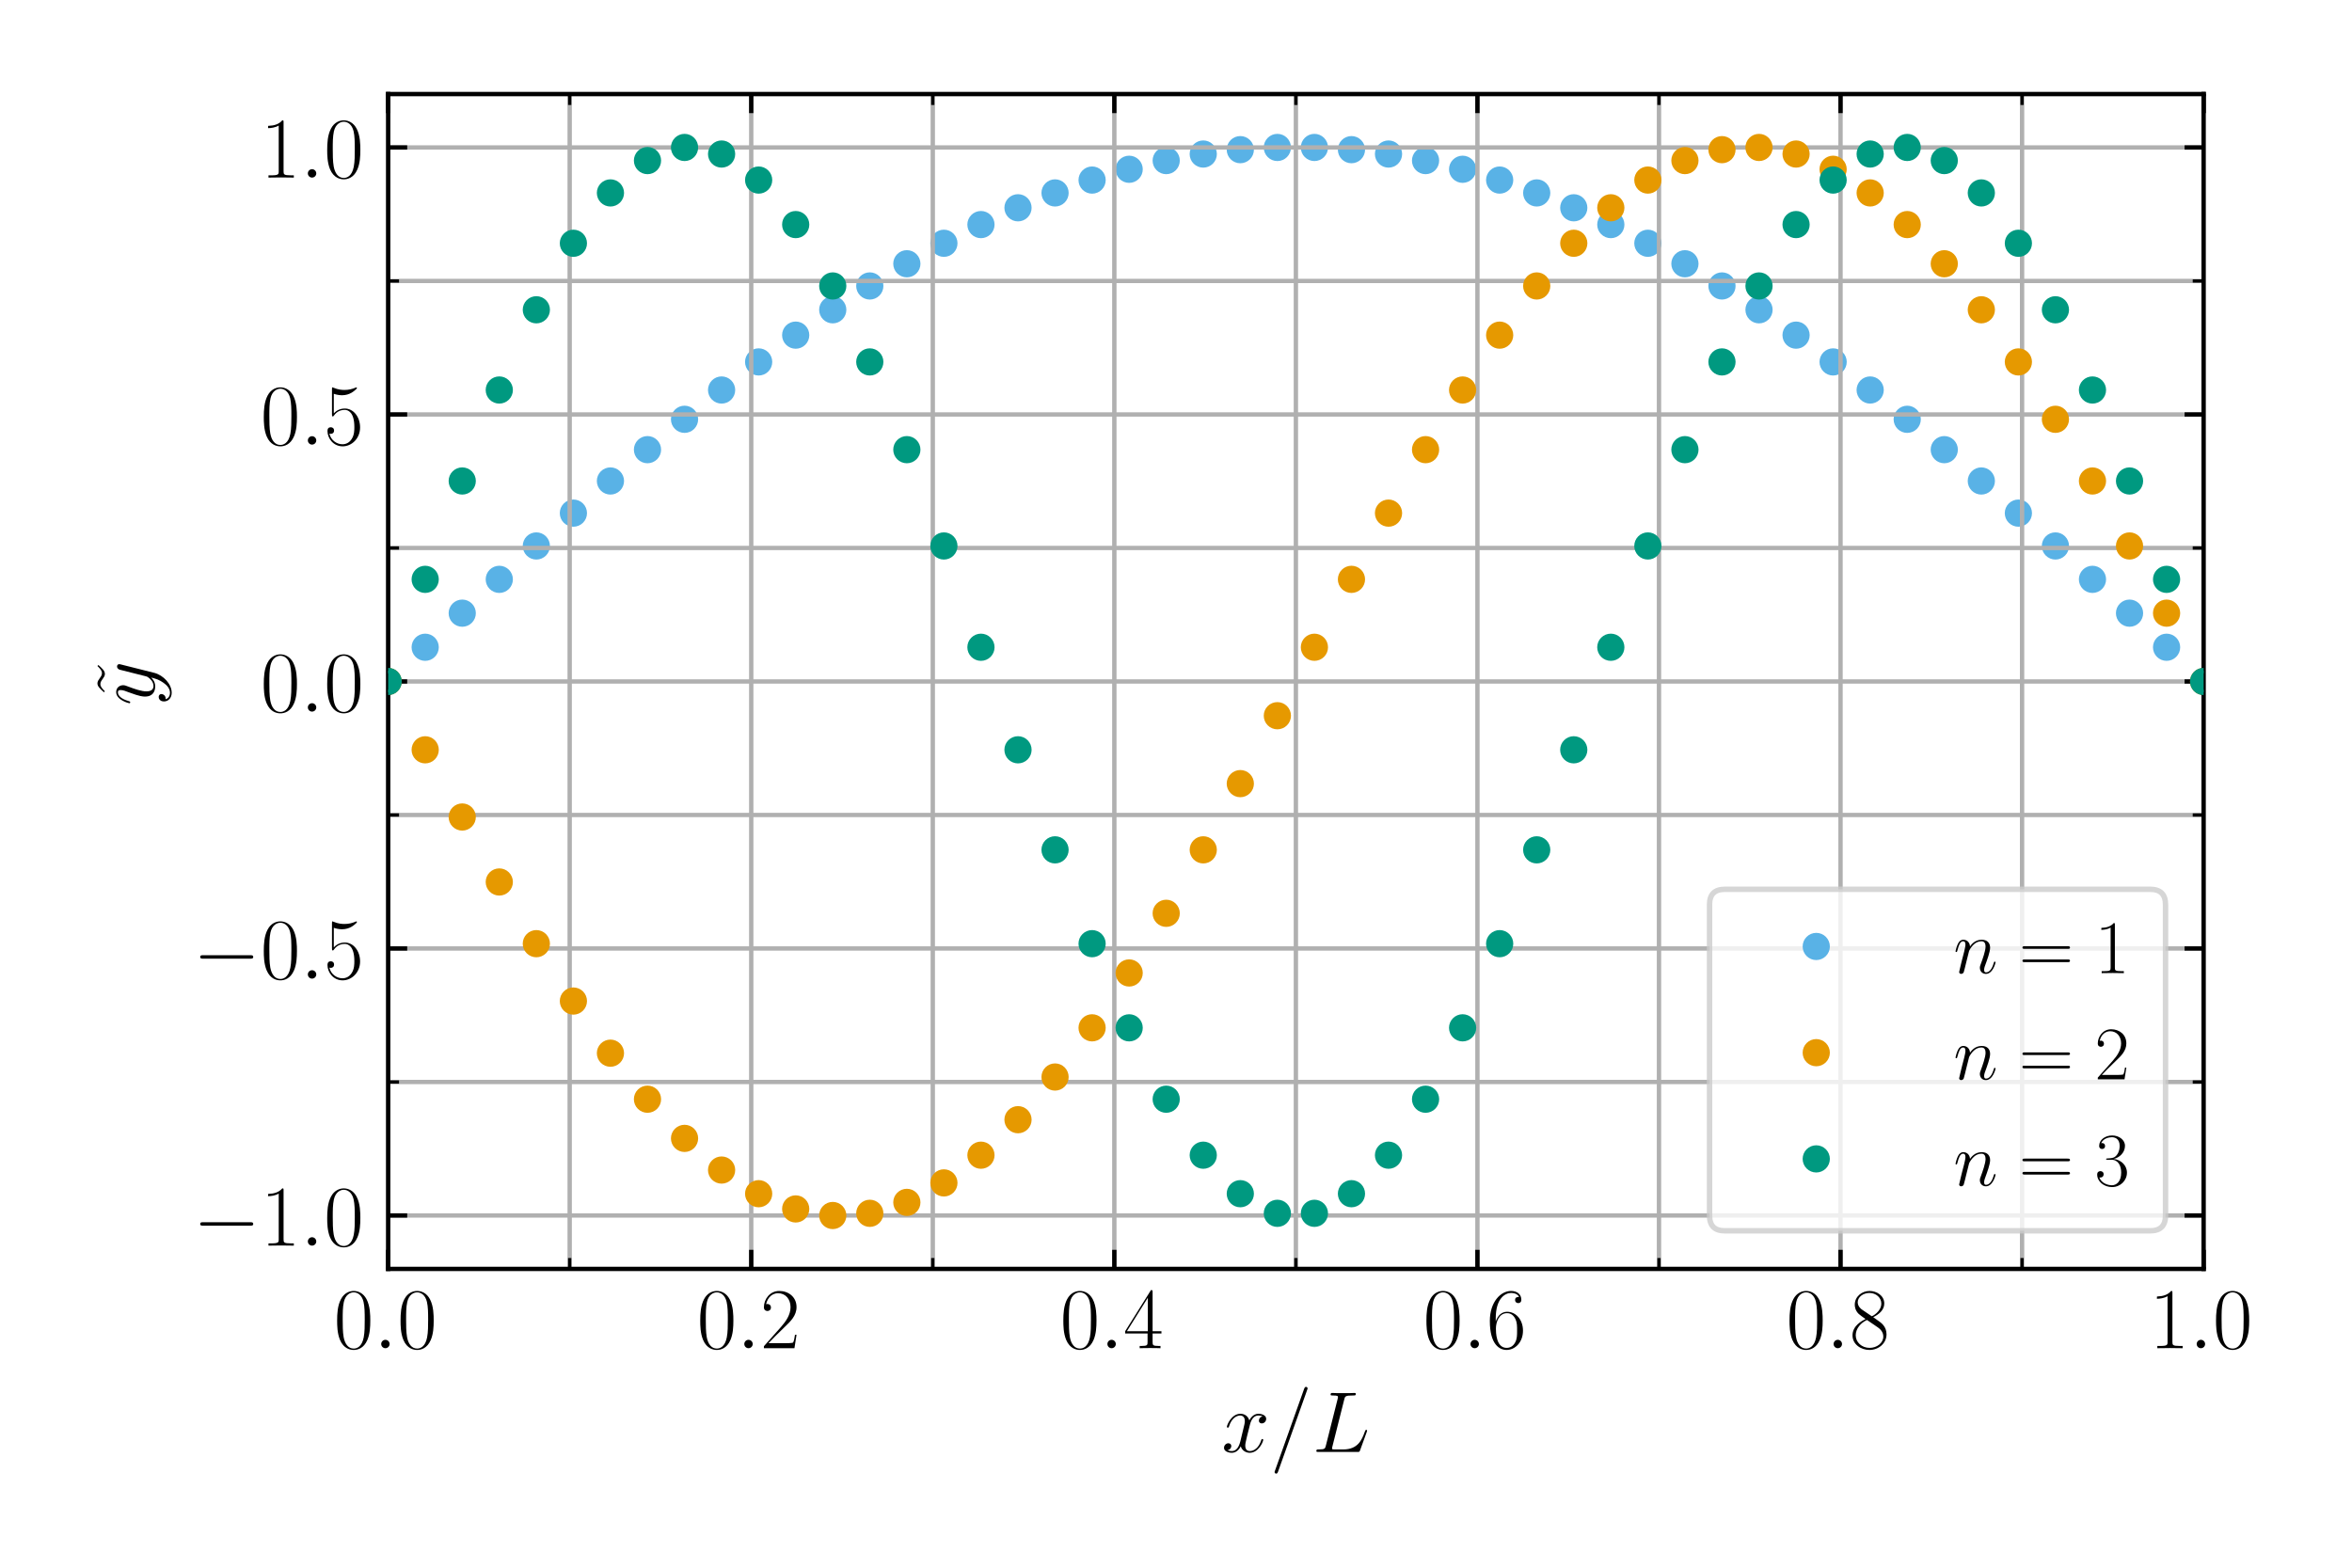 <?xml version="1.0" encoding="utf-8" standalone="no"?>
<!DOCTYPE svg PUBLIC "-//W3C//DTD SVG 1.1//EN"
  "http://www.w3.org/Graphics/SVG/1.1/DTD/svg11.dtd">
<!-- Created with matplotlib (https://matplotlib.org/) -->
<svg height="288pt" version="1.1" viewBox="0 0 432 288" width="432pt" xmlns="http://www.w3.org/2000/svg" xmlns:xlink="http://www.w3.org/1999/xlink">
 <defs>
  <style type="text/css">
*{stroke-linecap:butt;stroke-linejoin:round;}
  </style>
 </defs>
 <g id="figure_1">
  <g id="patch_1">
   <path d="M 0 288 
L 432 288 
L 432 0 
L 0 0 
z
" style="fill:#ffffff;"/>
  </g>
  <g id="axes_1">
   <g id="patch_2">
    <path d="M 71.291 233.111 
L 404.748 233.111 
L 404.748 17.28 
L 71.291 17.28 
z
" style="fill:#ffffff;"/>
   </g>
   <g id="line2d_1">
    <defs>
     <path d="M 0 2 
C 0.53 2 1.039 1.789 1.414 1.414 
C 1.789 1.039 2 0.53 2 0 
C 2 -0.53 1.789 -1.039 1.414 -1.414 
C 1.039 -1.789 0.53 -2 0 -2 
C -0.53 -2 -1.039 -1.789 -1.414 -1.414 
C -1.789 -1.039 -2 -0.53 -2 0 
C -2 0.53 -1.789 1.039 -1.414 1.414 
C -1.039 1.789 -0.53 2 0 2 
z
" id="m094844b0ad" style="stroke:#59b2e6;"/>
    </defs>
    <g clip-path="url(#p9c197335f8)">
     <use style="fill:#59b2e6;stroke:#59b2e6;" x="71.291" xlink:href="#m094844b0ad" y="125.195"/>
     <use style="fill:#59b2e6;stroke:#59b2e6;" x="78.096" xlink:href="#m094844b0ad" y="118.907"/>
     <use style="fill:#59b2e6;stroke:#59b2e6;" x="84.901" xlink:href="#m094844b0ad" y="112.644"/>
     <use style="fill:#59b2e6;stroke:#59b2e6;" x="91.706" xlink:href="#m094844b0ad" y="106.432"/>
     <use style="fill:#59b2e6;stroke:#59b2e6;" x="98.512" xlink:href="#m094844b0ad" y="100.298"/>
     <use style="fill:#59b2e6;stroke:#59b2e6;" x="105.317" xlink:href="#m094844b0ad" y="94.266"/>
     <use style="fill:#59b2e6;stroke:#59b2e6;" x="112.122" xlink:href="#m094844b0ad" y="88.361"/>
     <use style="fill:#59b2e6;stroke:#59b2e6;" x="118.927" xlink:href="#m094844b0ad" y="82.607"/>
     <use style="fill:#59b2e6;stroke:#59b2e6;" x="125.733" xlink:href="#m094844b0ad" y="77.029"/>
     <use style="fill:#59b2e6;stroke:#59b2e6;" x="132.538" xlink:href="#m094844b0ad" y="71.648"/>
     <use style="fill:#59b2e6;stroke:#59b2e6;" x="139.343" xlink:href="#m094844b0ad" y="66.488"/>
     <use style="fill:#59b2e6;stroke:#59b2e6;" x="146.148" xlink:href="#m094844b0ad" y="61.568"/>
     <use style="fill:#59b2e6;stroke:#59b2e6;" x="152.954" xlink:href="#m094844b0ad" y="56.91"/>
     <use style="fill:#59b2e6;stroke:#59b2e6;" x="159.759" xlink:href="#m094844b0ad" y="52.533"/>
     <use style="fill:#59b2e6;stroke:#59b2e6;" x="166.564" xlink:href="#m094844b0ad" y="48.454"/>
     <use style="fill:#59b2e6;stroke:#59b2e6;" x="173.369" xlink:href="#m094844b0ad" y="44.691"/>
     <use style="fill:#59b2e6;stroke:#59b2e6;" x="180.175" xlink:href="#m094844b0ad" y="41.259"/>
     <use style="fill:#59b2e6;stroke:#59b2e6;" x="186.98" xlink:href="#m094844b0ad" y="38.171"/>
     <use style="fill:#59b2e6;stroke:#59b2e6;" x="193.785" xlink:href="#m094844b0ad" y="35.441"/>
     <use style="fill:#59b2e6;stroke:#59b2e6;" x="200.59" xlink:href="#m094844b0ad" y="33.08"/>
     <use style="fill:#59b2e6;stroke:#59b2e6;" x="207.396" xlink:href="#m094844b0ad" y="31.097"/>
     <use style="fill:#59b2e6;stroke:#59b2e6;" x="214.201" xlink:href="#m094844b0ad" y="29.501"/>
     <use style="fill:#59b2e6;stroke:#59b2e6;" x="221.006" xlink:href="#m094844b0ad" y="28.298"/>
     <use style="fill:#59b2e6;stroke:#59b2e6;" x="227.812" xlink:href="#m094844b0ad" y="27.494"/>
     <use style="fill:#59b2e6;stroke:#59b2e6;" x="234.617" xlink:href="#m094844b0ad" y="27.09"/>
     <use style="fill:#59b2e6;stroke:#59b2e6;" x="241.422" xlink:href="#m094844b0ad" y="27.09"/>
     <use style="fill:#59b2e6;stroke:#59b2e6;" x="248.227" xlink:href="#m094844b0ad" y="27.494"/>
     <use style="fill:#59b2e6;stroke:#59b2e6;" x="255.033" xlink:href="#m094844b0ad" y="28.298"/>
     <use style="fill:#59b2e6;stroke:#59b2e6;" x="261.838" xlink:href="#m094844b0ad" y="29.501"/>
     <use style="fill:#59b2e6;stroke:#59b2e6;" x="268.643" xlink:href="#m094844b0ad" y="31.097"/>
     <use style="fill:#59b2e6;stroke:#59b2e6;" x="275.448" xlink:href="#m094844b0ad" y="33.08"/>
     <use style="fill:#59b2e6;stroke:#59b2e6;" x="282.254" xlink:href="#m094844b0ad" y="35.441"/>
     <use style="fill:#59b2e6;stroke:#59b2e6;" x="289.059" xlink:href="#m094844b0ad" y="38.171"/>
     <use style="fill:#59b2e6;stroke:#59b2e6;" x="295.864" xlink:href="#m094844b0ad" y="41.259"/>
     <use style="fill:#59b2e6;stroke:#59b2e6;" x="302.669" xlink:href="#m094844b0ad" y="44.691"/>
     <use style="fill:#59b2e6;stroke:#59b2e6;" x="309.475" xlink:href="#m094844b0ad" y="48.454"/>
     <use style="fill:#59b2e6;stroke:#59b2e6;" x="316.28" xlink:href="#m094844b0ad" y="52.533"/>
     <use style="fill:#59b2e6;stroke:#59b2e6;" x="323.085" xlink:href="#m094844b0ad" y="56.91"/>
     <use style="fill:#59b2e6;stroke:#59b2e6;" x="329.89" xlink:href="#m094844b0ad" y="61.568"/>
     <use style="fill:#59b2e6;stroke:#59b2e6;" x="336.696" xlink:href="#m094844b0ad" y="66.488"/>
     <use style="fill:#59b2e6;stroke:#59b2e6;" x="343.501" xlink:href="#m094844b0ad" y="71.648"/>
     <use style="fill:#59b2e6;stroke:#59b2e6;" x="350.306" xlink:href="#m094844b0ad" y="77.029"/>
     <use style="fill:#59b2e6;stroke:#59b2e6;" x="357.111" xlink:href="#m094844b0ad" y="82.607"/>
     <use style="fill:#59b2e6;stroke:#59b2e6;" x="363.917" xlink:href="#m094844b0ad" y="88.361"/>
     <use style="fill:#59b2e6;stroke:#59b2e6;" x="370.722" xlink:href="#m094844b0ad" y="94.266"/>
     <use style="fill:#59b2e6;stroke:#59b2e6;" x="377.527" xlink:href="#m094844b0ad" y="100.298"/>
     <use style="fill:#59b2e6;stroke:#59b2e6;" x="384.332" xlink:href="#m094844b0ad" y="106.432"/>
     <use style="fill:#59b2e6;stroke:#59b2e6;" x="391.138" xlink:href="#m094844b0ad" y="112.644"/>
     <use style="fill:#59b2e6;stroke:#59b2e6;" x="397.943" xlink:href="#m094844b0ad" y="118.907"/>
     <use style="fill:#59b2e6;stroke:#59b2e6;" x="404.748" xlink:href="#m094844b0ad" y="125.195"/>
    </g>
   </g>
   <g id="matplotlib.axis_1">
    <g id="xtick_1">
     <g id="line2d_2">
      <path clip-path="url(#p9c197335f8)" d="M 71.291 233.111 
L 71.291 17.28 
" style="fill:none;stroke:#b0b0b0;stroke-linecap:square;stroke-width:0.8;"/>
     </g>
     <g id="line2d_3">
      <defs>
       <path d="M 0 0 
L 0 -3.5 
" id="m71e46f937e" style="stroke:#000000;stroke-width:0.8;"/>
      </defs>
      <g>
       <use style="stroke:#000000;stroke-width:0.8;" x="71.291" xlink:href="#m71e46f937e" y="233.111"/>
      </g>
     </g>
     <g id="line2d_4">
      <defs>
       <path d="M 0 0 
L 0 3.5 
" id="m95927df6ad" style="stroke:#000000;stroke-width:0.8;"/>
      </defs>
      <g>
       <use style="stroke:#000000;stroke-width:0.8;" x="71.291" xlink:href="#m95927df6ad" y="17.28"/>
      </g>
     </g>
     <g id="text_1">
      <!-- $0.0$ -->
      <defs>
       <path d="M 42 31.844 
C 42 37.969 41.906 48.422 37.703 56.453 
C 34 63.484 28.094 66 22.906 66 
C 18.094 66 12 63.781 8.203 56.562 
C 4.203 49.016 3.797 39.672 3.797 31.844 
C 3.797 26.109 3.906 17.375 7 9.734 
C 11.297 -0.609 19 -2 22.906 -2 
C 27.5 -2 34.5 -0.109 38.594 9.438 
C 41.594 16.375 42 24.5 42 31.844 
z
M 22.906 -0.406 
C 16.5 -0.406 12.703 5.125 11.297 12.75 
C 10.203 18.688 10.203 27.328 10.203 32.953 
C 10.203 40.688 10.203 47.109 11.5 53.234 
C 13.406 61.781 19 64.391 22.906 64.391 
C 27 64.391 32.297 61.672 34.203 53.438 
C 35.5 47.719 35.594 40.984 35.594 32.953 
C 35.594 26.422 35.594 18.375 34.406 12.453 
C 32.297 1.5 26.406 -0.406 22.906 -0.406 
z
" id="CMR17-48"/>
       <path d="M 18.406 4.797 
C 18.406 7.688 16 9.688 13.594 9.688 
C 10.703 9.688 8.703 7.297 8.703 4.891 
C 8.703 2 11.094 0 13.5 0 
C 16.406 0 18.406 2.391 18.406 4.797 
z
" id="CMMI12-58"/>
      </defs>
      <g transform="translate(61.319 247.68)scale(0.16 -0.16)">
       <use transform="scale(0.996)" xlink:href="#CMR17-48"/>
       <use transform="translate(45.69 0)scale(0.996)" xlink:href="#CMMI12-58"/>
       <use transform="translate(72.788 0)scale(0.996)" xlink:href="#CMR17-48"/>
      </g>
     </g>
    </g>
    <g id="xtick_2">
     <g id="line2d_5">
      <path clip-path="url(#p9c197335f8)" d="M 137.982 233.111 
L 137.982 17.28 
" style="fill:none;stroke:#b0b0b0;stroke-linecap:square;stroke-width:0.8;"/>
     </g>
     <g id="line2d_6">
      <g>
       <use style="stroke:#000000;stroke-width:0.8;" x="137.982" xlink:href="#m71e46f937e" y="233.111"/>
      </g>
     </g>
     <g id="line2d_7">
      <g>
       <use style="stroke:#000000;stroke-width:0.8;" x="137.982" xlink:href="#m95927df6ad" y="17.28"/>
      </g>
     </g>
     <g id="text_2">
      <!-- $0.2$ -->
      <defs>
       <path d="M 41.703 15.469 
L 39.906 15.469 
C 38.906 8.391 38.094 7.188 37.703 6.594 
C 37.203 5.797 30 5.797 28.594 5.797 
L 9.406 5.797 
C 13 9.688 20 16.766 28.5 24.938 
C 34.594 30.719 41.703 37.5 41.703 47.391 
C 41.703 59.188 32.297 66 21.797 66 
C 10.797 66 4.094 56.297 4.094 47.297 
C 4.094 43.391 7 42.891 8.203 42.891 
C 9.203 42.891 12.203 43.484 12.203 46.984 
C 12.203 50.094 9.594 51 8.203 51 
C 7.594 51 7 50.891 6.594 50.688 
C 8.5 59.188 14.297 63.391 20.406 63.391 
C 29.094 63.391 34.797 56.5 34.797 47.391 
C 34.797 38.703 29.703 31.219 24 24.734 
L 4.094 2.297 
L 4.094 0 
L 39.297 0 
z
" id="CMR17-50"/>
      </defs>
      <g transform="translate(128.01 247.68)scale(0.16 -0.16)">
       <use transform="scale(0.996)" xlink:href="#CMR17-48"/>
       <use transform="translate(45.69 0)scale(0.996)" xlink:href="#CMMI12-58"/>
       <use transform="translate(72.788 0)scale(0.996)" xlink:href="#CMR17-50"/>
      </g>
     </g>
    </g>
    <g id="xtick_3">
     <g id="line2d_8">
      <path clip-path="url(#p9c197335f8)" d="M 204.674 233.111 
L 204.674 17.28 
" style="fill:none;stroke:#b0b0b0;stroke-linecap:square;stroke-width:0.8;"/>
     </g>
     <g id="line2d_9">
      <g>
       <use style="stroke:#000000;stroke-width:0.8;" x="204.674" xlink:href="#m71e46f937e" y="233.111"/>
      </g>
     </g>
     <g id="line2d_10">
      <g>
       <use style="stroke:#000000;stroke-width:0.8;" x="204.674" xlink:href="#m95927df6ad" y="17.28"/>
      </g>
     </g>
     <g id="text_3">
      <!-- $0.4$ -->
      <defs>
       <path d="M 33.594 64.797 
C 33.594 66.891 33.5 67 31.703 67 
L 2 19.594 
L 2 17 
L 27.797 17 
L 27.797 7.188 
C 27.797 3.594 27.594 2.594 20.594 2.594 
L 18.703 2.594 
L 18.703 0 
C 21.906 0.188 27.297 0.188 30.703 0.188 
C 34.094 0.188 39.5 0.188 42.703 0 
L 42.703 2.594 
L 40.797 2.594 
C 33.797 2.594 33.594 3.594 33.594 7.188 
L 33.594 17 
L 43.797 17 
L 43.797 19.594 
L 33.594 19.594 
z
M 28.094 58.172 
L 28.094 19.594 
L 4 19.594 
z
" id="CMR17-52"/>
      </defs>
      <g transform="translate(194.702 247.68)scale(0.16 -0.16)">
       <use transform="scale(0.996)" xlink:href="#CMR17-48"/>
       <use transform="translate(45.69 0)scale(0.996)" xlink:href="#CMMI12-58"/>
       <use transform="translate(72.788 0)scale(0.996)" xlink:href="#CMR17-52"/>
      </g>
     </g>
    </g>
    <g id="xtick_4">
     <g id="line2d_11">
      <path clip-path="url(#p9c197335f8)" d="M 271.365 233.111 
L 271.365 17.28 
" style="fill:none;stroke:#b0b0b0;stroke-linecap:square;stroke-width:0.8;"/>
     </g>
     <g id="line2d_12">
      <g>
       <use style="stroke:#000000;stroke-width:0.8;" x="271.365" xlink:href="#m71e46f937e" y="233.111"/>
      </g>
     </g>
     <g id="line2d_13">
      <g>
       <use style="stroke:#000000;stroke-width:0.8;" x="271.365" xlink:href="#m95927df6ad" y="17.28"/>
      </g>
     </g>
     <g id="text_4">
      <!-- $0.6$ -->
      <defs>
       <path d="M 10.594 34.344 
C 10.594 58 21.797 63.688 28.297 63.688 
C 30.406 63.688 35.5 63.266 37.5 59.094 
C 35.906 59.094 32.906 59.094 32.906 55.594 
C 32.906 52.891 35.094 52 36.5 52 
C 37.406 52 40.094 52.391 40.094 55.797 
C 40.094 62.297 35.094 66 28.203 66 
C 16.297 66 3.797 53.297 3.797 31.422 
C 3.797 4.016 15.094 -2 23.094 -2 
C 32.797 -2 42 6.734 42 20.234 
C 42 32.828 33.906 42 23.703 42 
C 17.594 42 13.094 37.969 10.594 30.922 
z
M 23.094 0.391 
C 10.797 0.391 10.797 18.938 10.797 22.656 
C 10.797 29.906 14.203 40.391 23.5 40.391 
C 25.203 40.391 30.094 40.391 33.406 33.438 
C 35.203 29.516 35.203 25.375 35.203 20.344 
C 35.203 14.906 35.203 10.875 33.094 6.844 
C 30.906 2.703 27.703 0.391 23.094 0.391 
z
" id="CMR17-54"/>
      </defs>
      <g transform="translate(261.393 247.68)scale(0.16 -0.16)">
       <use transform="scale(0.996)" xlink:href="#CMR17-48"/>
       <use transform="translate(45.69 0)scale(0.996)" xlink:href="#CMMI12-58"/>
       <use transform="translate(72.788 0)scale(0.996)" xlink:href="#CMR17-54"/>
      </g>
     </g>
    </g>
    <g id="xtick_5">
     <g id="line2d_14">
      <path clip-path="url(#p9c197335f8)" d="M 338.057 233.111 
L 338.057 17.28 
" style="fill:none;stroke:#b0b0b0;stroke-linecap:square;stroke-width:0.8;"/>
     </g>
     <g id="line2d_15">
      <g>
       <use style="stroke:#000000;stroke-width:0.8;" x="338.057" xlink:href="#m71e46f937e" y="233.111"/>
      </g>
     </g>
     <g id="line2d_16">
      <g>
       <use style="stroke:#000000;stroke-width:0.8;" x="338.057" xlink:href="#m95927df6ad" y="17.28"/>
      </g>
     </g>
     <g id="text_5">
      <!-- $0.8$ -->
      <defs>
       <path d="M 27.203 35.766 
C 33.5 38.969 39.906 43.797 39.906 51.531 
C 39.906 60.688 31.094 66 23 66 
C 13.906 66 5.906 59.375 5.906 50.234 
C 5.906 47.719 6.5 43.391 10.406 39.578 
C 11.406 38.578 15.594 35.562 18.297 33.656 
C 13.797 31.344 3.297 25.812 3.297 14.766 
C 3.297 4.406 13.094 -2 22.797 -2 
C 33.5 -2 42.5 5.719 42.5 15.969 
C 42.5 25.109 36.406 29.328 32.406 32.047 
z
M 14.094 44.609 
C 13.297 45.109 9.297 48.219 9.297 52.938 
C 9.297 59.078 15.594 63.688 22.797 63.688 
C 30.703 63.688 36.5 58.062 36.5 51.531 
C 36.5 42.188 26.094 36.859 25.594 36.859 
C 25.5 36.859 25.406 36.859 24.594 37.469 
z
M 32.5 24 
C 34 22.906 38.797 19.578 38.797 13.453 
C 38.797 6.016 31.406 0.391 23 0.391 
C 13.906 0.391 7 6.922 7 14.859 
C 7 22.797 13.094 29.438 20 32.547 
z
" id="CMR17-56"/>
      </defs>
      <g transform="translate(328.085 247.68)scale(0.16 -0.16)">
       <use transform="scale(0.996)" xlink:href="#CMR17-48"/>
       <use transform="translate(45.69 0)scale(0.996)" xlink:href="#CMMI12-58"/>
       <use transform="translate(72.788 0)scale(0.996)" xlink:href="#CMR17-56"/>
      </g>
     </g>
    </g>
    <g id="xtick_6">
     <g id="line2d_17">
      <path clip-path="url(#p9c197335f8)" d="M 404.748 233.111 
L 404.748 17.28 
" style="fill:none;stroke:#b0b0b0;stroke-linecap:square;stroke-width:0.8;"/>
     </g>
     <g id="line2d_18">
      <g>
       <use style="stroke:#000000;stroke-width:0.8;" x="404.748" xlink:href="#m71e46f937e" y="233.111"/>
      </g>
     </g>
     <g id="line2d_19">
      <g>
       <use style="stroke:#000000;stroke-width:0.8;" x="404.748" xlink:href="#m95927df6ad" y="17.28"/>
      </g>
     </g>
     <g id="text_6">
      <!-- $1.0$ -->
      <defs>
       <path d="M 26.594 63.797 
C 26.594 65.891 26.5 66 25.094 66 
C 21.203 61.359 15.297 59.891 9.703 59.688 
C 9.406 59.688 8.906 59.688 8.797 59.5 
C 8.703 59.297 8.703 59.094 8.703 57 
C 11.797 57 17 57.594 21 59.984 
L 21 7.297 
C 21 3.797 20.797 2.594 12.203 2.594 
L 9.203 2.594 
L 9.203 0 
C 14 0.094 19 0.188 23.797 0.188 
C 28.594 0.188 33.594 0.094 38.406 0 
L 38.406 2.594 
L 35.406 2.594 
C 26.797 2.594 26.594 3.688 26.594 7.297 
z
" id="CMR17-49"/>
      </defs>
      <g transform="translate(394.776 247.68)scale(0.16 -0.16)">
       <use transform="scale(0.996)" xlink:href="#CMR17-49"/>
       <use transform="translate(45.69 0)scale(0.996)" xlink:href="#CMMI12-58"/>
       <use transform="translate(72.788 0)scale(0.996)" xlink:href="#CMR17-48"/>
      </g>
     </g>
    </g>
    <g id="xtick_7">
     <g id="line2d_20">
      <path clip-path="url(#p9c197335f8)" d="M 104.636 233.111 
L 104.636 17.28 
" style="fill:none;stroke:#b0b0b0;stroke-linecap:square;stroke-width:0.8;"/>
     </g>
     <g id="line2d_21">
      <defs>
       <path d="M 0 0 
L 0 -2 
" id="m6d40785cf7" style="stroke:#000000;stroke-width:0.6;"/>
      </defs>
      <g>
       <use style="stroke:#000000;stroke-width:0.6;" x="104.636" xlink:href="#m6d40785cf7" y="233.111"/>
      </g>
     </g>
     <g id="line2d_22">
      <defs>
       <path d="M 0 0 
L 0 2 
" id="m954fccf3e6" style="stroke:#000000;stroke-width:0.6;"/>
      </defs>
      <g>
       <use style="stroke:#000000;stroke-width:0.6;" x="104.636" xlink:href="#m954fccf3e6" y="17.28"/>
      </g>
     </g>
    </g>
    <g id="xtick_8">
     <g id="line2d_23">
      <path clip-path="url(#p9c197335f8)" d="M 171.328 233.111 
L 171.328 17.28 
" style="fill:none;stroke:#b0b0b0;stroke-linecap:square;stroke-width:0.8;"/>
     </g>
     <g id="line2d_24">
      <g>
       <use style="stroke:#000000;stroke-width:0.6;" x="171.328" xlink:href="#m6d40785cf7" y="233.111"/>
      </g>
     </g>
     <g id="line2d_25">
      <g>
       <use style="stroke:#000000;stroke-width:0.6;" x="171.328" xlink:href="#m954fccf3e6" y="17.28"/>
      </g>
     </g>
    </g>
    <g id="xtick_9">
     <g id="line2d_26">
      <path clip-path="url(#p9c197335f8)" d="M 238.019 233.111 
L 238.019 17.28 
" style="fill:none;stroke:#b0b0b0;stroke-linecap:square;stroke-width:0.8;"/>
     </g>
     <g id="line2d_27">
      <g>
       <use style="stroke:#000000;stroke-width:0.6;" x="238.019" xlink:href="#m6d40785cf7" y="233.111"/>
      </g>
     </g>
     <g id="line2d_28">
      <g>
       <use style="stroke:#000000;stroke-width:0.6;" x="238.019" xlink:href="#m954fccf3e6" y="17.28"/>
      </g>
     </g>
    </g>
    <g id="xtick_10">
     <g id="line2d_29">
      <path clip-path="url(#p9c197335f8)" d="M 304.711 233.111 
L 304.711 17.28 
" style="fill:none;stroke:#b0b0b0;stroke-linecap:square;stroke-width:0.8;"/>
     </g>
     <g id="line2d_30">
      <g>
       <use style="stroke:#000000;stroke-width:0.6;" x="304.711" xlink:href="#m6d40785cf7" y="233.111"/>
      </g>
     </g>
     <g id="line2d_31">
      <g>
       <use style="stroke:#000000;stroke-width:0.6;" x="304.711" xlink:href="#m954fccf3e6" y="17.28"/>
      </g>
     </g>
    </g>
    <g id="xtick_11">
     <g id="line2d_32">
      <path clip-path="url(#p9c197335f8)" d="M 371.402 233.111 
L 371.402 17.28 
" style="fill:none;stroke:#b0b0b0;stroke-linecap:square;stroke-width:0.8;"/>
     </g>
     <g id="line2d_33">
      <g>
       <use style="stroke:#000000;stroke-width:0.6;" x="371.402" xlink:href="#m6d40785cf7" y="233.111"/>
      </g>
     </g>
     <g id="line2d_34">
      <g>
       <use style="stroke:#000000;stroke-width:0.6;" x="371.402" xlink:href="#m954fccf3e6" y="17.28"/>
      </g>
     </g>
    </g>
    <g id="text_7">
     <!-- $x/L$ -->
     <defs>
      <path d="M 47.406 41 
C 44.203 40.391 43 37.984 43 36.094 
C 43 33.688 44.906 32.891 46.297 32.891 
C 49.297 32.891 51.406 35.484 51.406 38.188 
C 51.406 42.094 46.594 44 42.406 44 
C 36.297 44 32.906 38.297 32 36.391 
C 29.703 43.594 23.5 44 21.703 44 
C 11.5 44 6.094 31.141 6.094 28.891 
C 6.094 28.484 6.5 27.969 7.203 27.969 
C 8 27.969 8.203 28.578 8.406 28.984 
C 11.797 40.188 18.5 41.984 21.406 41.984 
C 25.906 41.984 26.797 38.094 26.797 35.688 
C 26.797 33.484 26.203 31.141 25 26.219 
L 21.594 12.156 
C 20.094 6.094 17.203 1 11.906 1 
C 11.406 1 8.906 1 6.797 1.969 
C 10.406 2.594 11.203 5.594 11.203 6.797 
C 11.203 8.797 9.703 10 7.797 10 
C 5.406 10 2.797 7.891 2.797 4.688 
C 2.797 0.891 7.5 -1 11.797 -1 
C 16.594 -1 20 2.391 22.094 6.484 
C 23.703 1 28.703 -1 32.406 -1 
C 42.594 -1 48 11.734 48 14 
C 48 14.516 47.594 14.922 47 14.922 
C 46.094 14.922 46 14.406 45.703 13.594 
C 43 4.688 37.203 1 32.703 1 
C 29.203 1 27.297 3.188 27.297 7.297 
C 27.297 9.484 27.703 11.125 29.297 17.906 
L 32.797 31.859 
C 34.297 37.891 37.703 41.984 42.297 41.984 
C 42.5 41.984 45.297 41.984 47.406 41 
z
" id="CMMI12-120"/>
      <path d="M 42.906 71.297 
C 42.906 71.391 43.5 72.891 43.5 73.094 
C 43.5 74.297 42.5 75 41.703 75 
C 41.203 75 40.297 75 39.5 72.797 
L 6 -21.312 
C 6 -21.406 5.406 -22.906 5.406 -23.109 
C 5.406 -24.312 6.406 -25 7.203 -25 
C 7.797 -25 8.703 -24.906 9.406 -22.812 
z
" id="CMMI12-61"/>
      <path d="M 36.703 60.312 
C 37.594 64.094 37.906 65.094 46.703 65.094 
C 49.406 65.094 50.094 65.094 50.094 66.984 
C 50.094 68 49 68 48.594 68 
C 46.594 68 44.297 67.797 42.297 67.797 
L 28.906 67.797 
C 27 67.797 24.797 68 22.906 68 
C 22.094 68 21 68 21 66.094 
C 21 65.094 21.906 65.094 23.406 65.094 
C 29.5 65.094 29.5 64.297 29.5 63.203 
C 29.5 63 29.5 62.406 29.094 60.906 
L 15.594 7.375 
C 14.703 3.891 14.5 2.891 7.5 2.891 
C 5.594 2.891 4.594 2.891 4.594 1.094 
C 4.594 0 5.203 0 7.203 0 
L 52 0 
C 54.203 0 54.297 0.094 55 1.891 
L 62.703 23.094 
C 62.906 23.594 63.094 24.188 63.094 24.484 
C 63.094 25.078 62.594 25.484 62.094 25.484 
C 62 25.484 61.5 25.484 61.297 25.078 
C 61.094 24.984 61.094 24.781 60.297 22.891 
C 57.094 14.141 52.594 2.891 35.703 2.891 
L 26.094 2.891 
C 24.703 2.891 24.5 2.891 23.906 2.984 
C 22.797 3.094 22.703 3.297 22.703 4.094 
C 22.703 4.781 22.906 5.375 23.094 6.281 
z
" id="CMMI12-76"/>
     </defs>
     <g transform="translate(224.373 266.735)scale(0.16 -0.16)">
      <use transform="scale(0.996)" xlink:href="#CMMI12-120"/>
      <use transform="translate(55.434 0)scale(0.996)" xlink:href="#CMMI12-61"/>
      <use transform="translate(104.209 0)scale(0.996)" xlink:href="#CMMI12-76"/>
     </g>
    </g>
   </g>
   <g id="matplotlib.axis_2">
    <g id="ytick_1">
     <g id="line2d_35">
      <path clip-path="url(#p9c197335f8)" d="M 71.291 223.3 
L 404.748 223.3 
" style="fill:none;stroke:#b0b0b0;stroke-linecap:square;stroke-width:0.8;"/>
     </g>
     <g id="line2d_36">
      <defs>
       <path d="M 0 0 
L 3.5 0 
" id="mab87451544" style="stroke:#000000;stroke-width:0.8;"/>
      </defs>
      <g>
       <use style="stroke:#000000;stroke-width:0.8;" x="71.291" xlink:href="#mab87451544" y="223.3"/>
      </g>
     </g>
     <g id="line2d_37">
      <defs>
       <path d="M 0 0 
L -3.5 0 
" id="mb9782eb505" style="stroke:#000000;stroke-width:0.8;"/>
      </defs>
      <g>
       <use style="stroke:#000000;stroke-width:0.8;" x="404.748" xlink:href="#mb9782eb505" y="223.3"/>
      </g>
     </g>
     <g id="text_8">
      <!-- $-1.0$ -->
      <defs>
       <path d="M 65.906 23 
C 67.594 23 69.406 23 69.406 25 
C 69.406 27 67.594 27 65.906 27 
L 11.797 27 
C 10.094 27 8.297 27 8.297 25 
C 8.297 23 10.094 23 11.797 23 
z
" id="CMSY10-0"/>
      </defs>
      <g transform="translate(35.449 228.835)scale(0.16 -0.16)">
       <use transform="scale(0.996)" xlink:href="#CMSY10-0"/>
       <use transform="translate(77.487 0)scale(0.996)" xlink:href="#CMR17-49"/>
       <use transform="translate(123.178 0)scale(0.996)" xlink:href="#CMMI12-58"/>
       <use transform="translate(150.275 0)scale(0.996)" xlink:href="#CMR17-48"/>
      </g>
     </g>
    </g>
    <g id="ytick_2">
     <g id="line2d_38">
      <path clip-path="url(#p9c197335f8)" d="M 71.291 174.248 
L 404.748 174.248 
" style="fill:none;stroke:#b0b0b0;stroke-linecap:square;stroke-width:0.8;"/>
     </g>
     <g id="line2d_39">
      <g>
       <use style="stroke:#000000;stroke-width:0.8;" x="71.291" xlink:href="#mab87451544" y="174.248"/>
      </g>
     </g>
     <g id="line2d_40">
      <g>
       <use style="stroke:#000000;stroke-width:0.8;" x="404.748" xlink:href="#mb9782eb505" y="174.248"/>
      </g>
     </g>
     <g id="text_9">
      <!-- $-0.5$ -->
      <defs>
       <path d="M 11.406 58.594 
C 12.406 58.188 16.5 56.891 20.703 56.891 
C 30 56.891 35.094 61.891 38 64.688 
C 38 65.484 38 66 37.406 66 
C 37.297 66 37.094 66 36.297 65.594 
C 32.797 64.094 28.703 63 23.703 63 
C 20.703 63 16.203 63.359 11.297 65.484 
C 10.203 66 10 66 9.906 66 
C 9.406 66 9.297 65.891 9.297 63.906 
L 9.297 34.859 
C 9.297 33.016 9.297 32.5 10.297 32.5 
C 10.797 32.5 11 32.703 11.5 33.422 
C 14.703 38.047 19.094 40 24.094 40 
C 27.594 40 35.094 37.734 35.094 20.203 
C 35.094 16.984 35.094 11.188 32.094 6.594 
C 29.594 2.484 25.703 0.391 21.406 0.391 
C 14.797 0.391 8.094 4.984 6.297 12.688 
C 6.703 12.594 7.5 12.391 7.906 12.391 
C 9.203 12.391 11.703 13.094 11.703 16.188 
C 11.703 18.891 9.797 20 7.906 20 
C 5.594 20 4.094 18.594 4.094 15.797 
C 4.094 7.094 11 -2 21.594 -2 
C 31.906 -2 41.703 6.891 41.703 19.797 
C 41.703 32.094 33.906 41.594 24.203 41.594 
C 19.094 41.594 14.797 39.688 11.406 36 
z
" id="CMR17-53"/>
      </defs>
      <g transform="translate(35.449 179.783)scale(0.16 -0.16)">
       <use transform="scale(0.996)" xlink:href="#CMSY10-0"/>
       <use transform="translate(77.487 0)scale(0.996)" xlink:href="#CMR17-48"/>
       <use transform="translate(123.178 0)scale(0.996)" xlink:href="#CMMI12-58"/>
       <use transform="translate(150.275 0)scale(0.996)" xlink:href="#CMR17-53"/>
      </g>
     </g>
    </g>
    <g id="ytick_3">
     <g id="line2d_41">
      <path clip-path="url(#p9c197335f8)" d="M 71.291 125.195 
L 404.748 125.195 
" style="fill:none;stroke:#b0b0b0;stroke-linecap:square;stroke-width:0.8;"/>
     </g>
     <g id="line2d_42">
      <g>
       <use style="stroke:#000000;stroke-width:0.8;" x="71.291" xlink:href="#mab87451544" y="125.195"/>
      </g>
     </g>
     <g id="line2d_43">
      <g>
       <use style="stroke:#000000;stroke-width:0.8;" x="404.748" xlink:href="#mb9782eb505" y="125.195"/>
      </g>
     </g>
     <g id="text_10">
      <!-- $0.0$ -->
      <g transform="translate(47.847 130.73)scale(0.16 -0.16)">
       <use transform="scale(0.996)" xlink:href="#CMR17-48"/>
       <use transform="translate(45.69 0)scale(0.996)" xlink:href="#CMMI12-58"/>
       <use transform="translate(72.788 0)scale(0.996)" xlink:href="#CMR17-48"/>
      </g>
     </g>
    </g>
    <g id="ytick_4">
     <g id="line2d_44">
      <path clip-path="url(#p9c197335f8)" d="M 71.291 76.143 
L 404.748 76.143 
" style="fill:none;stroke:#b0b0b0;stroke-linecap:square;stroke-width:0.8;"/>
     </g>
     <g id="line2d_45">
      <g>
       <use style="stroke:#000000;stroke-width:0.8;" x="71.291" xlink:href="#mab87451544" y="76.143"/>
      </g>
     </g>
     <g id="line2d_46">
      <g>
       <use style="stroke:#000000;stroke-width:0.8;" x="404.748" xlink:href="#mb9782eb505" y="76.143"/>
      </g>
     </g>
     <g id="text_11">
      <!-- $0.5$ -->
      <g transform="translate(47.847 81.678)scale(0.16 -0.16)">
       <use transform="scale(0.996)" xlink:href="#CMR17-48"/>
       <use transform="translate(45.69 0)scale(0.996)" xlink:href="#CMMI12-58"/>
       <use transform="translate(72.788 0)scale(0.996)" xlink:href="#CMR17-53"/>
      </g>
     </g>
    </g>
    <g id="ytick_5">
     <g id="line2d_47">
      <path clip-path="url(#p9c197335f8)" d="M 71.291 27.09 
L 404.748 27.09 
" style="fill:none;stroke:#b0b0b0;stroke-linecap:square;stroke-width:0.8;"/>
     </g>
     <g id="line2d_48">
      <g>
       <use style="stroke:#000000;stroke-width:0.8;" x="71.291" xlink:href="#mab87451544" y="27.09"/>
      </g>
     </g>
     <g id="line2d_49">
      <g>
       <use style="stroke:#000000;stroke-width:0.8;" x="404.748" xlink:href="#mb9782eb505" y="27.09"/>
      </g>
     </g>
     <g id="text_12">
      <!-- $1.0$ -->
      <g transform="translate(47.847 32.625)scale(0.16 -0.16)">
       <use transform="scale(0.996)" xlink:href="#CMR17-49"/>
       <use transform="translate(45.69 0)scale(0.996)" xlink:href="#CMMI12-58"/>
       <use transform="translate(72.788 0)scale(0.996)" xlink:href="#CMR17-48"/>
      </g>
     </g>
    </g>
    <g id="ytick_6">
     <g id="line2d_50">
      <path clip-path="url(#p9c197335f8)" d="M 71.291 198.774 
L 404.748 198.774 
" style="fill:none;stroke:#b0b0b0;stroke-linecap:square;stroke-width:0.8;"/>
     </g>
     <g id="line2d_51">
      <defs>
       <path d="M 0 0 
L 2 0 
" id="m8c23069437" style="stroke:#000000;stroke-width:0.6;"/>
      </defs>
      <g>
       <use style="stroke:#000000;stroke-width:0.6;" x="71.291" xlink:href="#m8c23069437" y="198.774"/>
      </g>
     </g>
     <g id="line2d_52">
      <defs>
       <path d="M 0 0 
L -2 0 
" id="m9ce473ffcd" style="stroke:#000000;stroke-width:0.6;"/>
      </defs>
      <g>
       <use style="stroke:#000000;stroke-width:0.6;" x="404.748" xlink:href="#m9ce473ffcd" y="198.774"/>
      </g>
     </g>
    </g>
    <g id="ytick_7">
     <g id="line2d_53">
      <path clip-path="url(#p9c197335f8)" d="M 71.291 149.722 
L 404.748 149.722 
" style="fill:none;stroke:#b0b0b0;stroke-linecap:square;stroke-width:0.8;"/>
     </g>
     <g id="line2d_54">
      <g>
       <use style="stroke:#000000;stroke-width:0.6;" x="71.291" xlink:href="#m8c23069437" y="149.722"/>
      </g>
     </g>
     <g id="line2d_55">
      <g>
       <use style="stroke:#000000;stroke-width:0.6;" x="404.748" xlink:href="#m9ce473ffcd" y="149.722"/>
      </g>
     </g>
    </g>
    <g id="ytick_8">
     <g id="line2d_56">
      <path clip-path="url(#p9c197335f8)" d="M 71.291 100.669 
L 404.748 100.669 
" style="fill:none;stroke:#b0b0b0;stroke-linecap:square;stroke-width:0.8;"/>
     </g>
     <g id="line2d_57">
      <g>
       <use style="stroke:#000000;stroke-width:0.6;" x="71.291" xlink:href="#m8c23069437" y="100.669"/>
      </g>
     </g>
     <g id="line2d_58">
      <g>
       <use style="stroke:#000000;stroke-width:0.6;" x="404.748" xlink:href="#m9ce473ffcd" y="100.669"/>
      </g>
     </g>
    </g>
    <g id="ytick_9">
     <g id="line2d_59">
      <path clip-path="url(#p9c197335f8)" d="M 71.291 51.617 
L 404.748 51.617 
" style="fill:none;stroke:#b0b0b0;stroke-linecap:square;stroke-width:0.8;"/>
     </g>
     <g id="line2d_60">
      <g>
       <use style="stroke:#000000;stroke-width:0.6;" x="71.291" xlink:href="#m8c23069437" y="51.617"/>
      </g>
     </g>
     <g id="line2d_61">
      <g>
       <use style="stroke:#000000;stroke-width:0.6;" x="404.748" xlink:href="#m9ce473ffcd" y="51.617"/>
      </g>
     </g>
    </g>
    <g id="text_13">
     <!-- $\tilde{y}$ -->
     <defs>
      <path d="M 37.5 65.594 
C 34.094 62.297 32.203 60.391 29.094 60.391 
C 26.906 60.391 25.406 61.5 23.297 63 
C 21.297 64.391 19.703 65.594 17.5 65.594 
C 13.906 65.594 11.406 62.688 7.203 58.094 
L 8.297 57 
C 11.703 60.297 13.594 62.188 16.703 62.188 
C 18.906 62.188 20.406 61.094 22.5 59.594 
C 24.5 58.188 26.094 57 28.297 57 
C 31.906 57 34.406 59.891 38.594 64.5 
z
" id="CMR17-126"/>
      <path d="M 26.297 -10.516 
C 23.594 -14.391 19.703 -18 14.797 -18 
C 13.594 -18 8.797 -17.797 7.297 -12.906 
C 7.594 -13.016 8.094 -13.016 8.297 -13.016 
C 11.297 -13.016 13.297 -10.406 13.297 -8.109 
C 13.297 -5.812 11.406 -5 9.906 -5 
C 8.297 -5 4.797 -6.203 4.797 -11.109 
C 4.797 -16.406 9.094 -20 14.797 -20 
C 24.797 -20 34.906 -10.516 37.703 -0.109 
L 47.5 38.797 
C 47.594 39.297 47.797 39.891 47.797 40.484 
C 47.797 41.984 46.594 43 45.094 43 
C 44.203 43 42.094 42.594 41.297 39.594 
L 33.906 10.266 
C 33.406 8.469 33.406 8.281 32.594 7.172 
C 30.594 4.391 27.297 1 22.5 1 
C 16.906 1 16.406 6.484 16.406 9.172 
C 16.406 14.859 19.094 22.547 21.797 29.719 
C 22.906 32.609 23.5 34.016 23.5 36.016 
C 23.5 40.203 20.5 44 15.594 44 
C 6.406 44 2.703 29.531 2.703 28.719 
C 2.703 28.328 3.094 27.828 3.797 27.828 
C 4.703 27.828 4.797 28.234 5.203 29.625 
C 7.594 38 11.406 41.984 15.297 41.984 
C 16.203 41.984 17.906 41.984 17.906 38.703 
C 17.906 36.109 16.797 33.219 15.297 29.422 
C 10.406 16.359 10.406 13.062 10.406 10.672 
C 10.406 1.188 17.203 -1 22.203 -1 
C 25.094 -1 28.703 -0.109 32.203 3.594 
L 32.297 3.484 
C 30.797 -2.203 29.797 -5.609 26.297 -10.516 
z
" id="CMMI12-121"/>
     </defs>
     <g transform="translate(28.35 129.625)rotate(-90)scale(0.16 -0.16)">
      <use transform="translate(8.144 0.006)scale(0.996)" xlink:href="#CMR17-126"/>
      <use transform="scale(0.996)" xlink:href="#CMMI12-121"/>
     </g>
    </g>
   </g>
   <g id="line2d_62">
    <defs>
     <path d="M 0 2 
C 0.53 2 1.039 1.789 1.414 1.414 
C 1.789 1.039 2 0.53 2 0 
C 2 -0.53 1.789 -1.039 1.414 -1.414 
C 1.039 -1.789 0.53 -2 0 -2 
C -0.53 -2 -1.039 -1.789 -1.414 -1.414 
C -1.789 -1.039 -2 -0.53 -2 0 
C -2 0.53 -1.789 1.039 -1.414 1.414 
C -1.039 1.789 -0.53 2 0 2 
z
" id="m0e4a0d8852" style="stroke:#e69900;"/>
    </defs>
    <g clip-path="url(#p9c197335f8)">
     <use style="fill:#e69900;stroke:#e69900;" x="71.291" xlink:href="#m0e4a0d8852" y="125.195"/>
     <use style="fill:#e69900;stroke:#e69900;" x="78.096" xlink:href="#m0e4a0d8852" y="137.747"/>
     <use style="fill:#e69900;stroke:#e69900;" x="84.901" xlink:href="#m0e4a0d8852" y="150.093"/>
     <use style="fill:#e69900;stroke:#e69900;" x="91.706" xlink:href="#m0e4a0d8852" y="162.03"/>
     <use style="fill:#e69900;stroke:#e69900;" x="98.512" xlink:href="#m0e4a0d8852" y="173.362"/>
     <use style="fill:#e69900;stroke:#e69900;" x="105.317" xlink:href="#m0e4a0d8852" y="183.903"/>
     <use style="fill:#e69900;stroke:#e69900;" x="112.122" xlink:href="#m0e4a0d8852" y="193.48"/>
     <use style="fill:#e69900;stroke:#e69900;" x="118.927" xlink:href="#m0e4a0d8852" y="201.936"/>
     <use style="fill:#e69900;stroke:#e69900;" x="125.733" xlink:href="#m0e4a0d8852" y="209.132"/>
     <use style="fill:#e69900;stroke:#e69900;" x="132.538" xlink:href="#m0e4a0d8852" y="214.95"/>
     <use style="fill:#e69900;stroke:#e69900;" x="139.343" xlink:href="#m0e4a0d8852" y="219.294"/>
     <use style="fill:#e69900;stroke:#e69900;" x="146.148" xlink:href="#m0e4a0d8852" y="222.092"/>
     <use style="fill:#e69900;stroke:#e69900;" x="152.954" xlink:href="#m0e4a0d8852" y="223.3"/>
     <use style="fill:#e69900;stroke:#e69900;" x="159.759" xlink:href="#m0e4a0d8852" y="222.897"/>
     <use style="fill:#e69900;stroke:#e69900;" x="166.564" xlink:href="#m0e4a0d8852" y="220.89"/>
     <use style="fill:#e69900;stroke:#e69900;" x="173.369" xlink:href="#m0e4a0d8852" y="217.311"/>
     <use style="fill:#e69900;stroke:#e69900;" x="180.175" xlink:href="#m0e4a0d8852" y="212.22"/>
     <use style="fill:#e69900;stroke:#e69900;" x="186.98" xlink:href="#m0e4a0d8852" y="205.7"/>
     <use style="fill:#e69900;stroke:#e69900;" x="193.785" xlink:href="#m0e4a0d8852" y="197.858"/>
     <use style="fill:#e69900;stroke:#e69900;" x="200.59" xlink:href="#m0e4a0d8852" y="188.822"/>
     <use style="fill:#e69900;stroke:#e69900;" x="207.396" xlink:href="#m0e4a0d8852" y="178.742"/>
     <use style="fill:#e69900;stroke:#e69900;" x="214.201" xlink:href="#m0e4a0d8852" y="167.783"/>
     <use style="fill:#e69900;stroke:#e69900;" x="221.006" xlink:href="#m0e4a0d8852" y="156.125"/>
     <use style="fill:#e69900;stroke:#e69900;" x="227.812" xlink:href="#m0e4a0d8852" y="143.959"/>
     <use style="fill:#e69900;stroke:#e69900;" x="234.617" xlink:href="#m0e4a0d8852" y="131.484"/>
     <use style="fill:#e69900;stroke:#e69900;" x="241.422" xlink:href="#m0e4a0d8852" y="118.907"/>
     <use style="fill:#e69900;stroke:#e69900;" x="248.227" xlink:href="#m0e4a0d8852" y="106.432"/>
     <use style="fill:#e69900;stroke:#e69900;" x="255.033" xlink:href="#m0e4a0d8852" y="94.266"/>
     <use style="fill:#e69900;stroke:#e69900;" x="261.838" xlink:href="#m0e4a0d8852" y="82.607"/>
     <use style="fill:#e69900;stroke:#e69900;" x="268.643" xlink:href="#m0e4a0d8852" y="71.648"/>
     <use style="fill:#e69900;stroke:#e69900;" x="275.448" xlink:href="#m0e4a0d8852" y="61.568"/>
     <use style="fill:#e69900;stroke:#e69900;" x="282.254" xlink:href="#m0e4a0d8852" y="52.533"/>
     <use style="fill:#e69900;stroke:#e69900;" x="289.059" xlink:href="#m0e4a0d8852" y="44.691"/>
     <use style="fill:#e69900;stroke:#e69900;" x="295.864" xlink:href="#m0e4a0d8852" y="38.171"/>
     <use style="fill:#e69900;stroke:#e69900;" x="302.669" xlink:href="#m0e4a0d8852" y="33.08"/>
     <use style="fill:#e69900;stroke:#e69900;" x="309.475" xlink:href="#m0e4a0d8852" y="29.501"/>
     <use style="fill:#e69900;stroke:#e69900;" x="316.28" xlink:href="#m0e4a0d8852" y="27.494"/>
     <use style="fill:#e69900;stroke:#e69900;" x="323.085" xlink:href="#m0e4a0d8852" y="27.09"/>
     <use style="fill:#e69900;stroke:#e69900;" x="329.89" xlink:href="#m0e4a0d8852" y="28.298"/>
     <use style="fill:#e69900;stroke:#e69900;" x="336.696" xlink:href="#m0e4a0d8852" y="31.097"/>
     <use style="fill:#e69900;stroke:#e69900;" x="343.501" xlink:href="#m0e4a0d8852" y="35.441"/>
     <use style="fill:#e69900;stroke:#e69900;" x="350.306" xlink:href="#m0e4a0d8852" y="41.259"/>
     <use style="fill:#e69900;stroke:#e69900;" x="357.111" xlink:href="#m0e4a0d8852" y="48.454"/>
     <use style="fill:#e69900;stroke:#e69900;" x="363.917" xlink:href="#m0e4a0d8852" y="56.91"/>
     <use style="fill:#e69900;stroke:#e69900;" x="370.722" xlink:href="#m0e4a0d8852" y="66.488"/>
     <use style="fill:#e69900;stroke:#e69900;" x="377.527" xlink:href="#m0e4a0d8852" y="77.029"/>
     <use style="fill:#e69900;stroke:#e69900;" x="384.332" xlink:href="#m0e4a0d8852" y="88.361"/>
     <use style="fill:#e69900;stroke:#e69900;" x="391.138" xlink:href="#m0e4a0d8852" y="100.298"/>
     <use style="fill:#e69900;stroke:#e69900;" x="397.943" xlink:href="#m0e4a0d8852" y="112.644"/>
     <use style="fill:#e69900;stroke:#e69900;" x="404.748" xlink:href="#m0e4a0d8852" y="125.195"/>
    </g>
   </g>
   <g id="patch_3">
    <path d="M 71.291 233.111 
L 71.291 17.28 
" style="fill:none;stroke:#000000;stroke-linecap:square;stroke-linejoin:miter;stroke-width:0.8;"/>
   </g>
   <g id="patch_4">
    <path d="M 404.748 233.111 
L 404.748 17.28 
" style="fill:none;stroke:#000000;stroke-linecap:square;stroke-linejoin:miter;stroke-width:0.8;"/>
   </g>
   <g id="patch_5">
    <path d="M 71.291 233.111 
L 404.748 233.111 
" style="fill:none;stroke:#000000;stroke-linecap:square;stroke-linejoin:miter;stroke-width:0.8;"/>
   </g>
   <g id="patch_6">
    <path d="M 71.291 17.28 
L 404.748 17.28 
" style="fill:none;stroke:#000000;stroke-linecap:square;stroke-linejoin:miter;stroke-width:0.8;"/>
   </g>
   <g id="line2d_63">
    <defs>
     <path d="M 0 2 
C 0.53 2 1.039 1.789 1.414 1.414 
C 1.789 1.039 2 0.53 2 0 
C 2 -0.53 1.789 -1.039 1.414 -1.414 
C 1.039 -1.789 0.53 -2 0 -2 
C -0.53 -2 -1.039 -1.789 -1.414 -1.414 
C -1.789 -1.039 -2 -0.53 -2 0 
C -2 0.53 -1.789 1.039 -1.414 1.414 
C -1.039 1.789 -0.53 2 0 2 
z
" id="mc52d8bea6b" style="stroke:#009980;"/>
    </defs>
    <g clip-path="url(#p9c197335f8)">
     <use style="fill:#009980;stroke:#009980;" x="71.291" xlink:href="#mc52d8bea6b" y="125.195"/>
     <use style="fill:#009980;stroke:#009980;" x="78.096" xlink:href="#mc52d8bea6b" y="106.432"/>
     <use style="fill:#009980;stroke:#009980;" x="84.901" xlink:href="#mc52d8bea6b" y="88.361"/>
     <use style="fill:#009980;stroke:#009980;" x="91.706" xlink:href="#mc52d8bea6b" y="71.648"/>
     <use style="fill:#009980;stroke:#009980;" x="98.512" xlink:href="#mc52d8bea6b" y="56.91"/>
     <use style="fill:#009980;stroke:#009980;" x="105.317" xlink:href="#mc52d8bea6b" y="44.691"/>
     <use style="fill:#009980;stroke:#009980;" x="112.122" xlink:href="#mc52d8bea6b" y="35.441"/>
     <use style="fill:#009980;stroke:#009980;" x="118.927" xlink:href="#mc52d8bea6b" y="29.501"/>
     <use style="fill:#009980;stroke:#009980;" x="125.733" xlink:href="#mc52d8bea6b" y="27.09"/>
     <use style="fill:#009980;stroke:#009980;" x="132.538" xlink:href="#mc52d8bea6b" y="28.298"/>
     <use style="fill:#009980;stroke:#009980;" x="139.343" xlink:href="#mc52d8bea6b" y="33.08"/>
     <use style="fill:#009980;stroke:#009980;" x="146.148" xlink:href="#mc52d8bea6b" y="41.259"/>
     <use style="fill:#009980;stroke:#009980;" x="152.954" xlink:href="#mc52d8bea6b" y="52.533"/>
     <use style="fill:#009980;stroke:#009980;" x="159.759" xlink:href="#mc52d8bea6b" y="66.488"/>
     <use style="fill:#009980;stroke:#009980;" x="166.564" xlink:href="#mc52d8bea6b" y="82.607"/>
     <use style="fill:#009980;stroke:#009980;" x="173.369" xlink:href="#mc52d8bea6b" y="100.298"/>
     <use style="fill:#009980;stroke:#009980;" x="180.175" xlink:href="#mc52d8bea6b" y="118.907"/>
     <use style="fill:#009980;stroke:#009980;" x="186.98" xlink:href="#mc52d8bea6b" y="137.747"/>
     <use style="fill:#009980;stroke:#009980;" x="193.785" xlink:href="#mc52d8bea6b" y="156.125"/>
     <use style="fill:#009980;stroke:#009980;" x="200.59" xlink:href="#mc52d8bea6b" y="173.362"/>
     <use style="fill:#009980;stroke:#009980;" x="207.396" xlink:href="#mc52d8bea6b" y="188.822"/>
     <use style="fill:#009980;stroke:#009980;" x="214.201" xlink:href="#mc52d8bea6b" y="201.936"/>
     <use style="fill:#009980;stroke:#009980;" x="221.006" xlink:href="#mc52d8bea6b" y="212.22"/>
     <use style="fill:#009980;stroke:#009980;" x="227.812" xlink:href="#mc52d8bea6b" y="219.294"/>
     <use style="fill:#009980;stroke:#009980;" x="234.617" xlink:href="#mc52d8bea6b" y="222.897"/>
     <use style="fill:#009980;stroke:#009980;" x="241.422" xlink:href="#mc52d8bea6b" y="222.897"/>
     <use style="fill:#009980;stroke:#009980;" x="248.227" xlink:href="#mc52d8bea6b" y="219.294"/>
     <use style="fill:#009980;stroke:#009980;" x="255.033" xlink:href="#mc52d8bea6b" y="212.22"/>
     <use style="fill:#009980;stroke:#009980;" x="261.838" xlink:href="#mc52d8bea6b" y="201.936"/>
     <use style="fill:#009980;stroke:#009980;" x="268.643" xlink:href="#mc52d8bea6b" y="188.822"/>
     <use style="fill:#009980;stroke:#009980;" x="275.448" xlink:href="#mc52d8bea6b" y="173.362"/>
     <use style="fill:#009980;stroke:#009980;" x="282.254" xlink:href="#mc52d8bea6b" y="156.125"/>
     <use style="fill:#009980;stroke:#009980;" x="289.059" xlink:href="#mc52d8bea6b" y="137.747"/>
     <use style="fill:#009980;stroke:#009980;" x="295.864" xlink:href="#mc52d8bea6b" y="118.907"/>
     <use style="fill:#009980;stroke:#009980;" x="302.669" xlink:href="#mc52d8bea6b" y="100.298"/>
     <use style="fill:#009980;stroke:#009980;" x="309.475" xlink:href="#mc52d8bea6b" y="82.607"/>
     <use style="fill:#009980;stroke:#009980;" x="316.28" xlink:href="#mc52d8bea6b" y="66.488"/>
     <use style="fill:#009980;stroke:#009980;" x="323.085" xlink:href="#mc52d8bea6b" y="52.533"/>
     <use style="fill:#009980;stroke:#009980;" x="329.89" xlink:href="#mc52d8bea6b" y="41.259"/>
     <use style="fill:#009980;stroke:#009980;" x="336.696" xlink:href="#mc52d8bea6b" y="33.08"/>
     <use style="fill:#009980;stroke:#009980;" x="343.501" xlink:href="#mc52d8bea6b" y="28.298"/>
     <use style="fill:#009980;stroke:#009980;" x="350.306" xlink:href="#mc52d8bea6b" y="27.09"/>
     <use style="fill:#009980;stroke:#009980;" x="357.111" xlink:href="#mc52d8bea6b" y="29.501"/>
     <use style="fill:#009980;stroke:#009980;" x="363.917" xlink:href="#mc52d8bea6b" y="35.441"/>
     <use style="fill:#009980;stroke:#009980;" x="370.722" xlink:href="#mc52d8bea6b" y="44.691"/>
     <use style="fill:#009980;stroke:#009980;" x="377.527" xlink:href="#mc52d8bea6b" y="56.91"/>
     <use style="fill:#009980;stroke:#009980;" x="384.332" xlink:href="#mc52d8bea6b" y="71.648"/>
     <use style="fill:#009980;stroke:#009980;" x="391.138" xlink:href="#mc52d8bea6b" y="88.361"/>
     <use style="fill:#009980;stroke:#009980;" x="397.943" xlink:href="#mc52d8bea6b" y="106.432"/>
     <use style="fill:#009980;stroke:#009980;" x="404.748" xlink:href="#mc52d8bea6b" y="125.195"/>
    </g>
   </g>
   <g id="legend_1">
    <g id="patch_7">
     <path d="M 316.797 226.111 
L 394.948 226.111 
Q 397.748 226.111 397.748 223.311 
L 397.748 166.175 
Q 397.748 163.375 394.948 163.375 
L 316.797 163.375 
Q 313.997 163.375 313.997 166.175 
L 313.997 223.311 
Q 313.997 226.111 316.797 226.111 
z
" style="fill:#ffffff;opacity:0.8;stroke:#cccccc;stroke-linejoin:miter;"/>
    </g>
    <g id="line2d_64"/>
    <g id="line2d_65">
     <g>
      <use style="fill:#59b2e6;stroke:#59b2e6;" x="333.597" xlink:href="#m094844b0ad" y="173.875"/>
     </g>
    </g>
    <g id="text_14">
     <!-- $n=1$ -->
     <defs>
      <path d="M 20.594 29.219 
C 20.797 29.828 23.297 34.812 27 38 
C 29.594 40.391 33 41.984 36.906 41.984 
C 40.906 41.984 42.297 39 42.297 35.016 
C 42.297 29.328 38.203 17.953 36.203 12.562 
C 35.297 10.172 34.797 8.875 34.797 7.078 
C 34.797 2.594 37.906 -1 42.703 -1 
C 52 -1 55.5 13.656 55.5 14.266 
C 55.5 14.766 55.094 15.156 54.5 15.156 
C 53.594 15.156 53.5 14.859 53 13.156 
C 50.703 4.984 46.906 1 43 1 
C 42 1 40.406 1.094 40.406 4.281 
C 40.406 6.781 41.5 9.766 42.094 11.172 
C 44.094 16.656 48.297 27.828 48.297 33.516 
C 48.297 39.5 44.797 44 37.203 44 
C 28.297 44 23.594 37.703 21.797 35.203 
C 21.5 40.891 17.406 44 13 44 
C 9.797 44 7.594 42.094 5.906 38.703 
C 4.094 35.109 2.703 29.125 2.703 28.719 
C 2.703 28.328 3.094 27.828 3.797 27.828 
C 4.594 27.828 4.703 27.922 5.297 30.219 
C 6.906 36.312 8.703 41.984 12.703 41.984 
C 15 41.984 15.797 40.391 15.797 37.406 
C 15.797 35.203 14.797 31.312 14.094 28.234 
L 11.297 17.453 
C 10.906 15.562 9.797 11.062 9.297 9.266 
C 8.594 6.672 7.5 1.984 7.5 1.484 
C 7.5 0.094 8.594 -1 10.094 -1 
C 11.297 -1 12.703 -0.406 13.5 1.094 
C 13.703 1.594 14.594 5.078 15.094 7.078 
L 17.297 16.062 
z
" id="CMMI12-110"/>
      <path d="M 64.297 32 
C 65.797 32 67.297 32 67.297 33.688 
C 67.297 35.5 65.594 35.5 63.906 35.5 
L 8 35.5 
C 6.297 35.5 4.594 35.5 4.594 33.688 
C 4.594 32 6.094 32 7.594 32 
z
M 63.906 14.484 
C 65.594 14.484 67.297 14.484 67.297 16.297 
C 67.297 18 65.797 18 64.297 18 
L 7.594 18 
C 6.094 18 4.594 18 4.594 16.297 
C 4.594 14.484 6.297 14.484 8 14.484 
z
" id="CMR17-61"/>
     </defs>
     <g transform="translate(358.797 178.775)scale(0.14 -0.14)">
      <use transform="scale(0.996)" xlink:href="#CMMI12-110"/>
      <use transform="translate(85.904 0)scale(0.996)" xlink:href="#CMR17-61"/>
      <use transform="translate(185.293 0)scale(0.996)" xlink:href="#CMR17-49"/>
     </g>
    </g>
    <g id="line2d_66"/>
    <g id="line2d_67">
     <g>
      <use style="fill:#e69900;stroke:#e69900;" x="333.597" xlink:href="#m0e4a0d8852" y="193.387"/>
     </g>
    </g>
    <g id="text_15">
     <!-- $n=2$ -->
     <g transform="translate(358.797 198.287)scale(0.14 -0.14)">
      <use transform="scale(0.996)" xlink:href="#CMMI12-110"/>
      <use transform="translate(85.904 0)scale(0.996)" xlink:href="#CMR17-61"/>
      <use transform="translate(185.293 0)scale(0.996)" xlink:href="#CMR17-50"/>
     </g>
    </g>
    <g id="line2d_68"/>
    <g id="line2d_69">
     <g>
      <use style="fill:#009980;stroke:#009980;" x="333.597" xlink:href="#mc52d8bea6b" y="212.899"/>
     </g>
    </g>
    <g id="text_16">
     <!-- $n=3$ -->
     <defs>
      <path d="M 22.094 34 
C 31 34 34.906 26.141 34.906 17.094 
C 34.906 5.031 28.5 0.391 22.703 0.391 
C 17.406 0.391 8.797 3.016 6.094 10.797 
C 6.594 10.594 7.094 10.594 7.594 10.594 
C 10 10.594 11.797 12.188 11.797 14.797 
C 11.797 17.688 9.594 19 7.594 19 
C 5.906 19 3.297 18.188 3.297 14.484 
C 3.297 5.234 12.297 -2 22.906 -2 
C 34 -2 42.5 6.75 42.5 16.984 
C 42.5 26.844 34.5 34 25 35.094 
C 32.594 36.672 39.906 43.375 39.906 52.391 
C 39.906 60.25 32 66 23 66 
C 13.906 66 5.906 60.344 5.906 52.297 
C 5.906 48.797 8.5 48.188 9.797 48.188 
C 11.906 48.188 13.703 49.484 13.703 52.094 
C 13.703 54.688 11.906 56 9.797 56 
C 9.406 56 8.906 56 8.5 55.797 
C 11.406 62.484 19.297 63.688 22.797 63.688 
C 26.297 63.688 32.906 61.969 32.906 52.297 
C 32.906 49.484 32.5 44.547 29.094 40.219 
C 26.094 36.391 22.703 36.188 19.406 35.891 
C 18.906 35.891 16.594 35.688 16.203 35.688 
C 15.5 35.594 15.094 35.5 15.094 34.797 
C 15.094 34.094 15.203 34 17.203 34 
z
" id="CMR17-51"/>
     </defs>
     <g transform="translate(358.797 217.799)scale(0.14 -0.14)">
      <use transform="scale(0.996)" xlink:href="#CMMI12-110"/>
      <use transform="translate(85.904 0)scale(0.996)" xlink:href="#CMR17-61"/>
      <use transform="translate(185.293 0)scale(0.996)" xlink:href="#CMR17-51"/>
     </g>
    </g>
   </g>
  </g>
 </g>
 <defs>
  <clipPath id="p9c197335f8">
   <rect height="215.831" width="333.458" x="71.291" y="17.28"/>
  </clipPath>
 </defs>
</svg>
